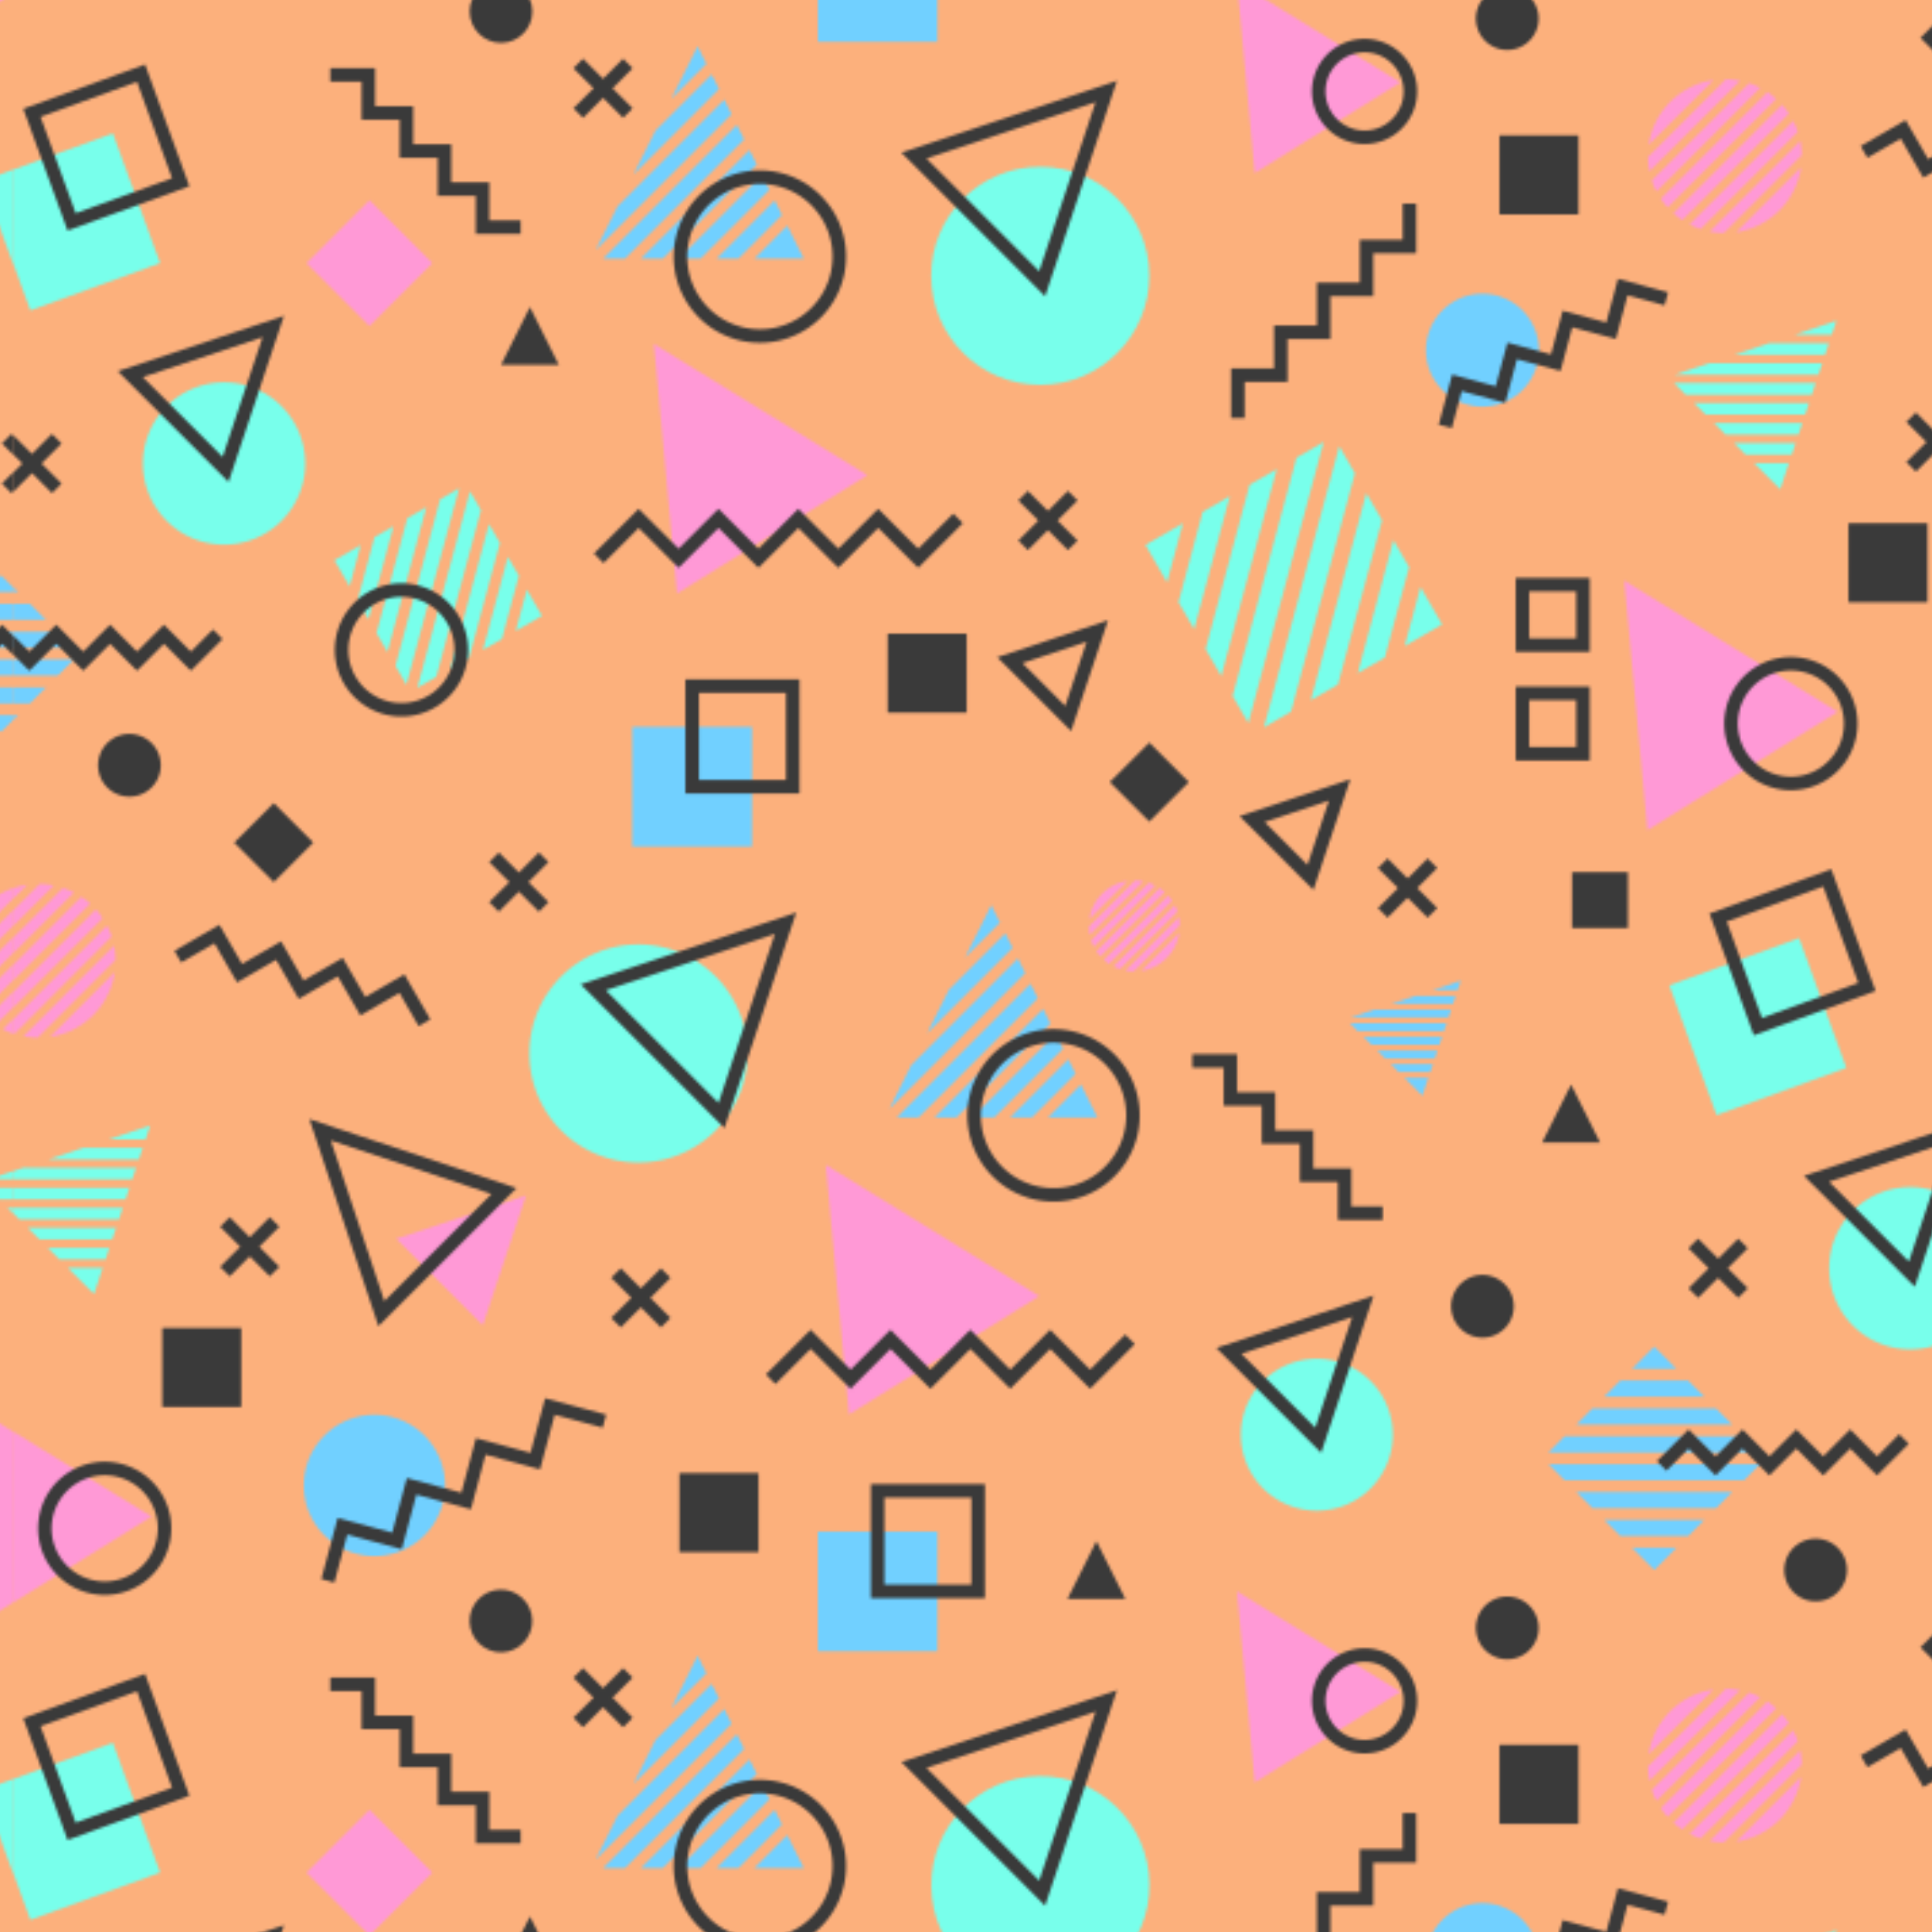 <svg xmlns="http://www.w3.org/2000/svg" xmlns:xlink="http://www.w3.org/1999/xlink" viewBox="0 0 500 500"><defs><style>.cls-1,.cls-4{fill:none;}.cls-2{fill:#ff99d6;}.cls-3{fill:#71d0ff;}.cls-4{stroke:#3a3a3a;stroke-miterlimit:10;stroke-width:5px;}.cls-5{fill:#78ffeb;}.cls-6{fill:#3a3a3a;}.cls-7{fill:#fcb07c;}.cls-8{fill:url(#New_Pattern_Swatch_2);}</style><pattern id="New_Pattern_Swatch_2" data-name="New Pattern Swatch 2" width="1246.86" height="1190.08" patternTransform="translate(3.75 791.19) scale(0.7)" patternUnits="userSpaceOnUse" viewBox="0 0 1246.86 1190.08"><rect class="cls-1" width="1246.86" height="1190.08"/><polygon class="cls-2" points="1297.54 1216.45 1227.14 1260.21 1218.58 1167.94 1297.54 1216.45"/><path class="cls-3" d="M159.2,1205a26.12,26.12,0,1,1-26.12-26.12A26.12,26.12,0,0,1,159.2,1205Z"/><polygon class="cls-2" points="50.68 1216.45 -19.72 1260.21 -28.28 1167.94 50.68 1216.45"/><polyline class="cls-4" points="115.85 1240.21 121.25 1220.05 141.41 1225.46 146.81 1205.29 166.98 1210.7 172.38 1190.53 192.54 1195.94 197.94 1175.77 218.11 1181.18"/><circle class="cls-5" cx="1002.67" cy="1055.25" r="40.32"/><rect class="cls-3" x="920.42" y="924.49" width="44.24" height="44.24"/><polygon class="cls-6" points="1209.63 780.63 1188.24 780.63 1198.93 759.25 1209.63 780.63"/><polygon class="cls-6" points="1034.13 949.39 1012.75 949.39 1023.44 928.01 1034.13 949.39"/><polygon class="cls-4" points="1003.37 1058.19 955.97 1010.79 1027.07 987.09 1003.37 1058.19"/><path class="cls-2" d="M1268.87,985.74a28.33,28.33,0,0,0-4.09-1.73l-36,36a27.75,27.75,0,0,0,1.73,4.08Z"/><path class="cls-2" d="M1227.91,1016.63l33.52-33.52a29.52,29.52,0,0,0-5.27-.55l-28.8,28.8A28.63,28.63,0,0,0,1227.91,1016.63Z"/><path class="cls-2" d="M1274.81,989.85a30.15,30.15,0,0,0-3.27-2.55l-39.43,39.44a28.87,28.87,0,0,0,2.54,3.27Z"/><path class="cls-2" d="M1279.48,995.25a29,29,0,0,0-2.54-3.28l-40.17,40.16a28.81,28.81,0,0,0,3.28,2.55Z"/><path class="cls-2" d="M1282.78,1002a28.33,28.33,0,0,0-1.73-4.09l-38.33,38.33a27.87,27.87,0,0,0,4.09,1.73Z"/><path class="cls-2" d="M1251.62,982.86a28.45,28.45,0,0,0-24,23.95Z"/><path class="cls-2" d="M1045.19,685.64a17.71,17.71,0,0,0-2.42-1l-21.28,21.27a16.71,16.71,0,0,0,1,2.42Z"/><path class="cls-2" d="M1021,703.91l19.83-19.82a16,16,0,0,0-3.12-.33l-17,17A17.73,17.73,0,0,0,1021,703.91Z"/><path class="cls-2" d="M1054,697.24l-19.83,19.83a16,16,0,0,0,3.12.33l17-17A17,17,0,0,0,1054,697.24Z"/><path class="cls-2" d="M1048.7,688.07a16.6,16.6,0,0,0-1.93-1.5l-23.33,23.32a16.79,16.79,0,0,0,1.51,1.94Z"/><path class="cls-2" d="M1051.46,691.27a15.68,15.68,0,0,0-1.5-1.94l-23.76,23.76a17.6,17.6,0,0,0,1.94,1.5Z"/><path class="cls-2" d="M1039.92,717.22a16.81,16.81,0,0,0,14.17-14.17Z"/><path class="cls-2" d="M1053.42,695.27a15.71,15.71,0,0,0-1-2.42l-22.67,22.67a15.67,15.67,0,0,0,2.42,1Z"/><path class="cls-2" d="M1035,683.94a16.82,16.82,0,0,0-14.17,14.17Z"/><polygon class="cls-3" points="968.96 724.06 960.88 740.23 992.45 708.66 989.76 703.27 968.96 724.06"/><polygon class="cls-3" points="997.11 717.98 994.42 712.58 954.98 752.02 946.9 768.19 997.11 717.98"/><polygon class="cls-3" points="1006.43 736.62 1003.74 731.23 963.56 771.4 971.65 771.4 1006.43 736.62"/><polygon class="cls-3" points="1001.77 727.3 999.08 721.91 949.58 771.4 957.67 771.4 1001.77 727.3"/><polygon class="cls-3" points="1011.09 745.94 1008.4 740.54 977.54 771.4 985.63 771.4 1011.09 745.94"/><polygon class="cls-3" points="987.79 699.34 984.56 692.87 974.86 712.27 987.79 699.34"/><polygon class="cls-3" points="1005.5 771.4 1023.82 771.4 1017.72 759.19 1005.5 771.4"/><polygon class="cls-3" points="1015.75 755.25 1013.06 749.87 991.52 771.4 999.61 771.4 1015.75 755.25"/><polygon class="cls-3" points="1141.25 726.46 1132.5 729.38 1155.28 729.38 1156.25 726.46 1141.25 726.46"/><polygon class="cls-3" points="1153.6 734.42 1154.57 731.51 1126.12 731.51 1117.37 734.42 1153.6 734.42"/><polygon class="cls-3" points="1150.23 744.51 1151.21 741.59 1122.22 741.59 1125.14 744.51 1150.23 744.51"/><polygon class="cls-3" points="1151.92 739.47 1152.89 736.55 1117.18 736.55 1120.1 739.47 1151.92 739.47"/><polygon class="cls-3" points="1148.56 749.55 1149.53 746.64 1127.27 746.64 1130.18 749.55 1148.56 749.55"/><polygon class="cls-3" points="1156.96 724.34 1158.13 720.84 1147.63 724.34 1156.96 724.34"/><polygon class="cls-3" points="1137.35 756.73 1143.96 763.33 1146.16 756.73 1137.35 756.73"/><polygon class="cls-3" points="1146.87 754.6 1147.85 751.68 1132.31 751.68 1135.23 754.6 1146.87 754.6"/><polygon class="cls-5" points="1290.39 1091.8 1291.81 1087.53 1250.1 1087.53 1237.27 1091.8 1290.39 1091.8"/><polygon class="cls-5" points="1285.46 1106.59 1286.88 1102.31 1244.39 1102.31 1248.66 1106.59 1285.46 1106.59"/><polygon class="cls-5" points="1287.92 1099.19 1289.35 1094.92 1236.99 1094.92 1241.27 1099.19 1287.92 1099.19"/><polygon class="cls-3" points="1262.85 905.53 1268.81 899.58 1190.57 899.58 1196.52 905.53 1262.85 905.53"/><polygon class="cls-3" points="1268.81 895.23 1262.85 889.28 1196.52 889.28 1190.57 895.23 1268.81 895.23"/><polygon class="cls-3" points="1217.12 868.68 1211.17 874.63 1248.21 874.63 1242.26 868.68 1217.12 868.68"/><polygon class="cls-3" points="1258.51 884.93 1252.56 878.98 1206.82 878.98 1200.87 884.93 1258.51 884.93"/><polygon class="cls-3" points="1242.26 926.13 1248.21 920.17 1211.17 920.17 1217.12 926.13 1242.26 926.13"/><polygon class="cls-3" points="1221.46 930.48 1229.69 938.7 1237.91 930.48 1221.46 930.48"/><polygon class="cls-3" points="1237.91 864.33 1229.69 856.11 1221.46 864.33 1237.91 864.33"/><polygon class="cls-3" points="1252.56 915.83 1258.51 909.88 1200.87 909.88 1206.82 915.83 1252.56 915.83"/><polyline class="cls-4" points="1058.89 750.48 1072.97 750.48 1072.97 764.56 1087.04 764.56 1087.04 778.63 1101.12 778.63 1101.12 792.71 1115.19 792.71 1115.19 806.78 1129.27 806.78"/><polyline class="cls-4" points="1232.44 900.21 1242.39 890.25 1252.34 900.21 1262.3 890.25 1272.25 900.21 1282.2 890.25 1292.15 900.21 1302.11 890.25 1312.06 900.21 1322.01 890.25"/><polyline class="cls-4" points="1075.74 1107.82 1075.74 1091.97 1091.6 1091.97 1091.6 1076.12 1107.45 1076.12 1107.45 1060.26 1123.31 1060.26 1123.31 1044.41 1139.16 1044.41 1139.16 1028.56"/><polygon class="cls-2" points="1297.54 621.41 1227.14 665.18 1218.58 572.9 1297.54 621.41"/><polygon class="cls-2" points="1002.33 837.43 931.94 881.19 923.37 788.91 1002.33 837.43"/><polygon class="cls-2" points="1135.85 983.75 1081.96 1017.25 1075.4 946.61 1135.85 983.75"/><path class="cls-4" d="M1137,978.13a16.94,16.94,0,1,1-23.33-5.44A16.94,16.94,0,0,1,1137,978.13Z"/><path class="cls-4" d="M1032.52,755.11a29.37,29.37,0,1,1-40.44-9.44A29.36,29.36,0,0,1,1032.52,755.11Z"/><polygon class="cls-4" points="1102.57 682.64 1081.01 661.08 1113.35 650.3 1102.57 682.64"/><rect class="cls-4" x="1180.96" y="614.58" width="22.35" height="22.35"/><rect class="cls-4" x="942.54" y="909.43" width="37.18" height="37.18"/><rect class="cls-6" x="1172.44" y="1003.34" width="29.22" height="29.22"/><rect class="cls-6" x="1199.29" y="680.69" width="20.67" height="20.67"/><polygon class="cls-6" points="1057.6 647.39 1042.99 662 1028.38 647.39 1042.99 632.78 1057.6 647.39"/><rect class="cls-6" x="946.26" y="1187.54" width="29.22" height="29.22"/><path class="cls-3" d="M1187.05,1082.76a20.88,20.88,0,1,1-20.88-20.88A20.88,20.88,0,0,1,1187.05,1082.76Z"/><polyline class="cls-4" points="1152.4 1110.95 1156.71 1094.83 1172.83 1099.15 1177.15 1083.03 1193.27 1087.35 1197.59 1071.23 1213.71 1075.55 1218.03 1059.43 1234.14 1063.75"/><polygon class="cls-4" points="1012.99 1218.92 991.43 1197.36 1023.77 1186.58 1012.99 1218.92"/><rect class="cls-4" x="1180.96" y="1169.44" width="22.35" height="22.35"/><polygon class="cls-5" points="1119.01 1128.29 1113.22 1118.26 1085.37 1222.18 1095.4 1216.39 1119.01 1128.29"/><polygon class="cls-5" points="1107.45 1116.71 1097.42 1122.5 1073.82 1210.6 1079.61 1220.63 1107.45 1116.71"/><polygon class="cls-5" points="1053.79 1175.91 1059.58 1185.94 1072.76 1136.74 1062.73 1142.53 1053.79 1175.91"/><polygon class="cls-5" points="1090.11 1126.72 1080.08 1132.52 1063.8 1193.26 1069.59 1203.29 1090.11 1126.72"/><polygon class="cls-5" points="1139.04 1162.98 1133.25 1152.95 1120.06 1202.15 1130.1 1196.36 1139.04 1162.98"/><polygon class="cls-5" points="1137.41 1192.13 1151.26 1184.14 1143.26 1170.29 1137.41 1192.13"/><polygon class="cls-5" points="1055.42 1146.75 1041.57 1154.75 1049.56 1168.6 1055.42 1146.75"/><polygon class="cls-5" points="1129.03 1145.63 1123.23 1135.6 1102.72 1212.16 1112.75 1206.37 1129.03 1145.63"/><polyline class="cls-4" points="903.01 868.17 917.77 853.41 932.53 868.17 947.29 853.41 962.05 868.17 976.81 853.41 991.57 868.17 1006.33 853.41 1021.09 868.17 1035.85 853.41"/><path class="cls-5" d="M1133,888.67a28.09,28.09,0,1,1-28.09-28.08A28.09,28.09,0,0,1,1133,888.67Z"/><polygon class="cls-4" points="1105.43 890.72 1072.41 857.7 1121.94 841.19 1105.43 890.72"/><polygon class="cls-5" points="1300.7 753.05 1252.72 770.52 1235.26 722.53 1283.24 705.07 1300.7 753.05"/><line class="cls-4" x1="1147.66" y1="677.39" x2="1129.3" y2="695.75"/><line class="cls-4" x1="1147.66" y1="695.75" x2="1129.3" y2="677.39"/><line class="cls-4" x1="1262.48" y1="817.95" x2="1244.12" y2="836.31"/><line class="cls-4" x1="1262.48" y1="836.31" x2="1244.12" y2="817.95"/><line class="cls-4" x1="1014.68" y1="1136.55" x2="996.33" y2="1154.9"/><line class="cls-4" x1="1014.68" y1="1154.9" x2="996.33" y2="1136.55"/><path class="cls-6" d="M1186.92,960.12a11.59,11.59,0,1,1-11.59-11.58A11.59,11.59,0,0,1,1186.92,960.12Z"/><path class="cls-6" d="M1177.76,841.19a11.59,11.59,0,1,1-11.59-11.58A11.59,11.59,0,0,1,1177.76,841.19Z"/><polygon class="cls-2" points="777.94 1050.57 754.67 1073.85 731.39 1050.57 754.67 1027.3 777.94 1050.57"/><polygon class="cls-6" points="586.19 1078.15 564.81 1078.15 575.5 1056.77 586.19 1078.15"/><polygon class="cls-6" points="824.68 1088.19 803.3 1088.19 813.99 1066.81 824.68 1088.19"/><path class="cls-2" d="M421.75,983.16a16.75,16.75,0,0,0-2.42-1l-21.27,21.28a16.71,16.71,0,0,0,1,2.42Z"/><path class="cls-2" d="M397.53,1001.43l19.82-19.82a15.92,15.92,0,0,0-3.11-.33l-17,17A17.74,17.74,0,0,0,397.53,1001.43Z"/><path class="cls-2" d="M430.52,994.76l-19.83,19.83a17.73,17.73,0,0,0,3.11.33l17-17A17,17,0,0,0,430.52,994.76Z"/><path class="cls-2" d="M425.27,985.59a15.58,15.58,0,0,0-1.93-1.5L400,1007.41a17.6,17.6,0,0,0,1.5,1.94Z"/><path class="cls-2" d="M428,988.79a15.68,15.68,0,0,0-1.5-1.94l-23.76,23.76a17.6,17.6,0,0,0,1.94,1.5Z"/><path class="cls-2" d="M416.49,1014.74a16.82,16.82,0,0,0,14.17-14.17Z"/><path class="cls-2" d="M430,992.79a15.71,15.71,0,0,0-1-2.42L406.29,1013a15.67,15.67,0,0,0,2.42,1Z"/><path class="cls-2" d="M411.55,981.46a16.81,16.81,0,0,0-14.17,14.17Z"/><polygon class="cls-3" points="345.53 1021.58 337.44 1037.75 369.02 1006.18 366.32 1000.78 345.53 1021.58"/><polygon class="cls-3" points="373.68 1015.5 370.99 1010.1 331.55 1049.54 323.47 1065.71 373.68 1015.5"/><polygon class="cls-3" points="383 1034.13 380.31 1028.75 340.13 1068.92 348.22 1068.92 383 1034.13"/><polygon class="cls-3" points="378.34 1024.82 375.65 1019.43 326.15 1068.92 334.24 1068.92 378.34 1024.82"/><polygon class="cls-3" points="387.66 1043.45 384.96 1038.06 354.11 1068.92 362.2 1068.92 387.66 1043.45"/><polygon class="cls-3" points="364.36 996.86 361.13 990.39 351.43 1009.79 364.36 996.86"/><polygon class="cls-3" points="382.07 1068.92 400.39 1068.92 394.29 1056.7 382.07 1068.92"/><polygon class="cls-3" points="392.32 1052.77 389.63 1047.38 368.09 1068.92 376.18 1068.92 392.32 1052.77"/><polygon class="cls-3" points="517.82 1023.98 509.07 1026.9 531.85 1026.9 532.82 1023.98 517.82 1023.98"/><polygon class="cls-3" points="530.17 1031.94 531.14 1029.03 502.69 1029.03 493.94 1031.94 530.17 1031.94"/><polygon class="cls-3" points="526.8 1042.03 527.78 1039.11 498.79 1039.11 501.71 1042.03 526.8 1042.03"/><polygon class="cls-3" points="528.49 1036.99 529.46 1034.07 493.75 1034.07 496.66 1036.99 528.49 1036.99"/><polygon class="cls-3" points="525.12 1047.07 526.1 1044.16 503.83 1044.16 506.75 1047.07 525.12 1047.07"/><polygon class="cls-3" points="533.53 1021.86 534.7 1018.36 524.2 1021.86 533.53 1021.86"/><polygon class="cls-3" points="513.92 1054.24 520.53 1060.85 522.73 1054.24 513.92 1054.24"/><polygon class="cls-3" points="523.44 1052.12 524.42 1049.2 508.88 1049.2 511.8 1052.12 523.44 1052.12"/><polygon class="cls-3" points="645.38 1192.75 639.42 1186.8 573.09 1186.8 567.14 1192.75 645.38 1192.75"/><polygon class="cls-3" points="593.69 1166.19 587.74 1172.15 624.78 1172.15 618.82 1166.19 593.69 1166.19"/><polygon class="cls-3" points="635.08 1182.45 629.12 1176.49 583.39 1176.49 577.44 1182.45 635.08 1182.45"/><polygon class="cls-3" points="614.48 1161.85 606.26 1153.63 598.03 1161.85 614.48 1161.85"/><polyline class="cls-4" points="435.46 1048 449.54 1048 449.54 1062.08 463.61 1062.08 463.61 1076.15 477.69 1076.15 477.69 1090.23 491.76 1090.23 491.76 1104.3 505.84 1104.3"/><polyline class="cls-4" points="609.01 1197.73 618.96 1187.77 628.91 1197.73 638.87 1187.77 648.82 1197.73 658.77 1187.77 668.72 1197.73 678.68 1187.77 688.63 1197.73 698.58 1187.77"/><polyline class="cls-4" points="740.18 980.96 754.25 980.96 754.25 995.03 768.33 995.03 768.33 1009.11 782.4 1009.11 782.4 1023.18 796.48 1023.18 796.48 1037.26 810.55 1037.26"/><path class="cls-3" d="M782.63,907.44a26.12,26.12,0,1,1-26.12-26.12A26.12,26.12,0,0,1,782.63,907.44Z"/><polygon class="cls-2" points="674.11 918.93 603.71 962.7 595.15 870.42 674.11 918.93"/><polygon class="cls-2" points="378.9 1134.94 308.51 1178.71 299.94 1086.43 378.9 1134.94"/><path class="cls-4" d="M675.55,911.59a22.13,22.13,0,1,1-30.48-7.11A22.13,22.13,0,0,1,675.55,911.59Z"/><path class="cls-4" d="M409.09,1052.63a29.36,29.36,0,1,1-40.44-9.44A29.36,29.36,0,0,1,409.09,1052.63Z"/><polygon class="cls-4" points="479.13 980.16 457.57 958.6 489.91 947.82 479.13 980.16"/><rect class="cls-4" x="557.53" y="912.1" width="22.35" height="22.35"/><rect class="cls-6" x="869.27" y="902.88" width="29.22" height="29.22"/><rect class="cls-6" x="575.86" y="978.21" width="20.66" height="20.67"/><polygon class="cls-6" points="434.17 944.91 419.56 959.52 404.95 944.91 419.56 930.3 434.17 944.91"/><polyline class="cls-4" points="739.28 942.7 744.68 922.53 764.84 927.94 770.25 907.77 790.41 913.18 795.81 893.01 815.97 898.42 821.38 878.25 841.54 883.66"/><polygon class="cls-5" points="795.89 1141.9 791.85 1134.89 772.37 1207.56 779.39 1203.51 795.89 1141.9"/><polygon class="cls-5" points="787.81 1133.81 780.8 1137.86 764.29 1199.47 768.34 1206.48 787.81 1133.81"/><polygon class="cls-5" points="750.28 1175.21 754.33 1182.22 763.55 1147.81 756.54 1151.86 750.28 1175.21"/><polygon class="cls-5" points="775.68 1140.81 768.67 1144.86 757.28 1187.34 761.34 1194.35 775.68 1140.81"/><polygon class="cls-5" points="809.9 1166.16 805.85 1159.15 796.63 1193.56 803.65 1189.51 809.9 1166.16"/><polygon class="cls-5" points="808.76 1186.55 818.45 1180.96 812.85 1171.28 808.76 1186.55"/><polygon class="cls-5" points="751.42 1154.82 741.74 1160.41 747.33 1170.09 751.42 1154.82"/><polygon class="cls-5" points="802.9 1154.03 798.85 1147.02 784.5 1200.56 791.52 1196.51 802.9 1154.03"/><polyline class="cls-4" points="279.58 1165.68 294.34 1150.93 309.1 1165.68 323.86 1150.93 338.62 1165.68 353.38 1150.93 368.14 1165.68 382.9 1150.93 397.66 1165.68 412.42 1150.93"/><path class="cls-5" d="M730.92,1124.65a30,30,0,1,1-30-30A30,30,0,0,1,730.92,1124.65Z"/><polygon class="cls-4" points="701.47 1126.84 666.24 1091.6 719.09 1073.98 701.47 1126.84"/><path class="cls-5" d="M509.6,1186.19a28.09,28.09,0,1,1-28.09-28.08A28.09,28.09,0,0,1,509.6,1186.19Z"/><polygon class="cls-4" points="482 1188.24 448.98 1155.22 498.51 1138.71 482 1188.24"/><polygon class="cls-3" points="860.39 1001.58 852.31 1017.75 883.89 986.18 881.19 980.78 860.39 1001.58"/><polygon class="cls-3" points="888.54 995.5 885.85 990.1 846.41 1029.54 838.33 1045.71 888.54 995.5"/><polygon class="cls-3" points="897.87 1014.13 895.17 1008.75 855 1048.92 863.08 1048.92 897.87 1014.13"/><polygon class="cls-3" points="893.21 1004.82 890.51 999.43 841.02 1048.92 849.1 1048.92 893.21 1004.82"/><polygon class="cls-3" points="902.53 1023.46 899.83 1018.06 868.98 1048.92 877.06 1048.92 902.53 1023.46"/><polygon class="cls-3" points="879.23 976.86 875.99 970.39 866.29 989.79 879.23 976.86"/><polygon class="cls-3" points="896.94 1048.92 915.26 1048.92 909.15 1036.7 896.94 1048.92"/><polygon class="cls-3" points="907.19 1032.77 904.49 1027.38 882.96 1048.92 891.04 1048.92 907.19 1032.77"/><polygon class="cls-2" points="938.77 1128.94 868.37 1172.71 859.81 1080.43 938.77 1128.94"/><path class="cls-4" d="M924,1032.63a29.36,29.36,0,1,1-40.44-9.44A29.37,29.37,0,0,1,924,1032.63Z"/><polygon class="cls-5" points="677.27 1050.57 629.29 1068.04 611.82 1020.05 659.81 1002.59 677.27 1050.57"/><polygon class="cls-4" points="684.88 1020.63 644.55 1035.31 629.87 994.98 670.2 980.31 684.88 1020.63"/><polyline class="cls-4" points="839.44 1159.69 854.2 1144.93 868.96 1159.69 883.72 1144.93 898.48 1159.69 913.24 1144.93 928 1159.69 942.76 1144.93 957.52 1159.69 972.28 1144.93"/><line class="cls-4" x1="524.23" y1="974.91" x2="505.87" y2="993.27"/><line class="cls-4" x1="524.23" y1="993.27" x2="505.87" y2="974.91"/><line class="cls-4" x1="850.2" y1="976.73" x2="831.84" y2="995.09"/><line class="cls-4" x1="850.2" y1="995.09" x2="831.84" y2="976.73"/><line class="cls-4" x1="639.05" y1="1115.47" x2="620.69" y2="1133.83"/><line class="cls-4" x1="639.05" y1="1133.83" x2="620.69" y2="1115.47"/><circle class="cls-6" cx="803.3" cy="957.53" r="11.59"/><path class="cls-6" d="M554.33,1138.71a11.59,11.59,0,1,1-11.59-11.58A11.59,11.59,0,0,1,554.33,1138.71Z"/><path class="cls-4" d="M785.28,1181.87a22.13,22.13,0,1,1-30.48-7.1A22.14,22.14,0,0,1,785.28,1181.87Z"/><polygon class="cls-2" points="173.14 1145.72 141.14 1113.73 189.14 1097.73 173.14 1145.72"/><polygon class="cls-2" points="154.51 753.05 131.24 776.33 107.96 753.05 131.24 729.78 154.51 753.05"/><polygon class="cls-6" points="201.25 790.67 179.87 790.67 190.56 769.29 201.25 790.67"/><path class="cls-2" d="M22,985.74A27.42,27.42,0,0,0,17.91,984l-36,36a27.75,27.75,0,0,0,1.73,4.08Z"/><path class="cls-2" d="M-18.95,1016.63l33.52-33.52a29.52,29.52,0,0,0-5.27-.55l-28.8,28.8A28.63,28.63,0,0,0-18.95,1016.63Z"/><path class="cls-2" d="M36.81,1005.36,3.3,1038.88a29.33,29.33,0,0,0,5.27.55l28.8-28.8A28.44,28.44,0,0,0,36.81,1005.36Z"/><path class="cls-2" d="M28,989.85a30.15,30.15,0,0,0-3.27-2.55l-39.43,39.44a28.87,28.87,0,0,0,2.54,3.27Z"/><path class="cls-2" d="M32.62,995.25A29,29,0,0,0,30.08,992l-40.17,40.16a28.81,28.81,0,0,0,3.28,2.55Z"/><path class="cls-2" d="M13.11,1039.13a28.45,28.45,0,0,0,24-24Z"/><path class="cls-2" d="M35.92,1002a28.33,28.33,0,0,0-1.73-4.09l-38.33,38.33A27.87,27.87,0,0,0,0,1038Z"/><path class="cls-2" d="M4.76,982.86a28.45,28.45,0,0,0-24,23.95Z"/><polygon class="cls-5" points="25.42 1080.13 12.59 1084.41 45.99 1084.41 47.42 1080.13 25.42 1080.13"/><polygon class="cls-5" points="43.52 1091.8 44.95 1087.53 3.23 1087.53 -9.59 1091.8 43.52 1091.8"/><polygon class="cls-5" points="38.6 1106.59 40.02 1102.31 -2.48 1102.31 1.8 1106.59 38.6 1106.59"/><polygon class="cls-5" points="41.06 1099.19 42.49 1094.92 -9.87 1094.92 -5.59 1099.19 41.06 1099.19"/><polygon class="cls-5" points="36.13 1113.98 37.56 1109.71 4.92 1109.71 9.2 1113.98 36.13 1113.98"/><polygon class="cls-5" points="48.46 1077.01 50.17 1071.88 34.77 1077.01 48.46 1077.01"/><polygon class="cls-5" points="19.71 1124.5 29.4 1134.19 32.63 1124.5 19.71 1124.5"/><polygon class="cls-5" points="33.67 1121.38 35.09 1117.1 12.31 1117.1 16.59 1121.38 33.67 1121.38"/><polygon class="cls-3" points="15.99 905.53 21.95 899.58 -56.29 899.58 -50.34 905.53 15.99 905.53"/><polygon class="cls-3" points="21.95 895.23 15.99 889.28 -50.34 889.28 -56.29 895.23 21.95 895.23"/><polygon class="cls-3" points="-29.74 868.68 -35.7 874.63 1.35 874.63 -4.61 868.68 -29.74 868.68"/><polygon class="cls-3" points="11.65 884.93 5.69 878.98 -40.04 878.98 -45.99 884.93 11.65 884.93"/><polygon class="cls-3" points="-4.61 926.13 1.35 920.17 -35.7 920.17 -29.74 926.13 -4.61 926.13"/><polygon class="cls-3" points="5.69 915.83 11.65 909.88 -45.99 909.88 -40.04 915.83 5.69 915.83"/><polyline class="cls-4" points="-14.42 900.21 -4.47 890.25 5.48 900.21 15.44 890.25 25.39 900.21 35.34 890.25 45.29 900.21 55.25 890.25 65.2 900.21 75.15 890.25"/><polyline class="cls-4" points="116.75 683.44 130.82 683.44 130.82 697.51 144.9 697.51 144.9 711.59 158.97 711.59 158.97 725.66 173.04 725.66 173.04 739.74 187.12 739.74"/><path class="cls-3" d="M159.2,609.92a26.12,26.12,0,1,1-26.12-26.12A26.12,26.12,0,0,1,159.2,609.92Z"/><polygon class="cls-2" points="50.68 621.41 -19.72 665.18 -28.28 572.9 50.68 621.41"/><path class="cls-4" d="M52.12,614.07A22.13,22.13,0,1,1,21.64,607,22.14,22.14,0,0,1,52.12,614.07Z"/><rect class="cls-6" x="245.84" y="605.36" width="29.22" height="29.22"/><polygon class="cls-6" points="110.46 967.27 95.85 981.89 81.23 967.27 95.85 952.66 110.46 967.27"/><rect class="cls-6" x="54.62" y="1146.73" width="29.22" height="29.22"/><polyline class="cls-4" points="115.85 645.18 121.25 625.01 141.41 630.42 146.81 610.25 166.98 615.66 172.38 595.5 192.54 600.9 197.94 580.74 218.11 586.14"/><polyline class="cls-4" points="60.39 1009.44 74.84 1001.1 83.19 1015.55 97.64 1007.21 105.98 1021.66 120.43 1013.32 128.78 1027.77 143.23 1019.42 151.57 1033.88"/><polygon class="cls-5" points="172.46 844.38 168.41 837.37 148.94 910.04 155.96 905.99 172.46 844.38"/><polygon class="cls-5" points="164.38 836.29 157.37 840.34 140.86 901.95 144.91 908.96 164.38 836.29"/><polygon class="cls-5" points="126.85 877.69 130.9 884.7 140.12 850.29 133.11 854.34 126.85 877.69"/><polygon class="cls-5" points="152.25 843.29 145.24 847.34 133.85 889.82 137.91 896.83 152.25 843.29"/><polygon class="cls-5" points="186.47 868.64 182.42 861.63 173.2 896.04 180.22 891.99 186.47 868.64"/><polygon class="cls-5" points="185.33 889.03 195.01 883.44 189.42 873.76 185.33 889.03"/><polygon class="cls-5" points="127.99 857.3 118.31 862.89 123.9 872.58 127.99 857.3"/><polygon class="cls-5" points="179.47 856.51 175.42 849.5 161.07 903.04 168.09 898.99 179.47 856.51"/><path class="cls-5" d="M271,1045.25a40.32,40.32,0,1,1-40.32-40.32A40.32,40.32,0,0,1,271,1045.25Z"/><rect class="cls-3" x="228.42" y="924.49" width="44.24" height="44.24"/><polygon class="cls-4" points="261.37 1068.19 213.97 1020.79 285.07 997.09 261.37 1068.19"/><path class="cls-5" d="M107.49,827.13a30,30,0,1,1-30-30A30,30,0,0,1,107.49,827.13Z"/><polygon class="cls-4" points="78.04 829.32 42.81 794.08 95.66 776.47 78.04 829.32"/><polygon class="cls-4" points="180.97 1096.12 135.65 1141.43 112.99 1073.45 180.97 1096.12"/><polygon class="cls-3" points="236.96 704.06 228.88 720.23 260.46 688.66 257.76 683.27 236.96 704.06"/><polygon class="cls-3" points="265.11 697.98 262.42 692.58 222.98 732.02 214.9 748.19 265.11 697.98"/><polygon class="cls-3" points="274.44 716.62 271.74 711.23 231.57 751.4 239.65 751.4 274.44 716.62"/><polygon class="cls-3" points="269.77 707.3 267.08 701.91 217.59 751.4 225.67 751.4 269.77 707.3"/><polygon class="cls-3" points="279.1 725.94 276.4 720.54 245.55 751.4 253.63 751.4 279.1 725.94"/><polygon class="cls-3" points="255.8 679.34 252.56 672.87 242.86 692.27 255.8 679.34"/><polygon class="cls-3" points="273.51 751.4 291.83 751.4 285.72 739.19 273.51 751.4"/><polygon class="cls-3" points="283.75 735.25 281.06 729.87 259.53 751.4 267.61 751.4 283.75 735.25"/><polygon class="cls-2" points="315.34 831.43 244.94 875.19 236.38 782.91 315.34 831.43"/><path class="cls-4" d="M300.52,735.11a29.37,29.37,0,1,1-40.44-9.44A29.37,29.37,0,0,1,300.52,735.11Z"/><rect class="cls-4" x="250.54" y="909.43" width="37.18" height="37.18"/><polygon class="cls-5" points="53.84 753.05 5.86 770.52 -11.61 722.53 36.38 705.07 53.84 753.05"/><polygon class="cls-4" points="61.45 723.12 21.12 737.79 6.44 697.47 46.77 682.79 61.45 723.12"/><polyline class="cls-4" points="216.01 862.17 230.77 847.41 245.53 862.17 260.29 847.41 275.05 862.17 289.81 847.41 304.57 862.17 319.33 847.41 334.09 862.17 348.85 847.41"/><line class="cls-4" x1="195.65" y1="972.71" x2="177.29" y2="991.06"/><line class="cls-4" x1="195.65" y1="991.06" x2="177.29" y2="972.71"/><line class="cls-4" x1="226.77" y1="679.22" x2="208.41" y2="697.57"/><line class="cls-4" x1="226.77" y1="697.57" x2="208.41" y2="679.22"/><line class="cls-4" x1="96.14" y1="1107.53" x2="77.79" y2="1125.89"/><line class="cls-4" x1="96.14" y1="1125.89" x2="77.79" y2="1107.53"/><line class="cls-4" x1="15.62" y1="817.95" x2="-2.74" y2="836.31"/><line class="cls-4" x1="15.62" y1="836.31" x2="-2.74" y2="817.95"/><line class="cls-4" x1="240.75" y1="1126.42" x2="222.39" y2="1144.78"/><line class="cls-4" x1="240.75" y1="1144.78" x2="222.39" y2="1126.42"/><path class="cls-6" d="M54.07,938.7a11.59,11.59,0,1,1-11.58-11.59A11.58,11.58,0,0,1,54.07,938.7Z"/><circle class="cls-6" cx="179.87" cy="660.01" r="11.59" transform="translate(-146.83 58.98) rotate(-13.28)"/><path class="cls-4" d="M161.84,884.35a22.13,22.13,0,1,1-30.47-7.1A22.12,22.12,0,0,1,161.84,884.35Z"/><circle class="cls-5" cx="1002.67" cy="460.21" r="40.32" transform="translate(531.72 1457.88) rotate(-89.38)"/><rect class="cls-3" x="920.42" y="329.45" width="44.24" height="44.24"/><polygon class="cls-6" points="1209.63 185.59 1188.24 185.59 1198.93 164.21 1209.63 185.59"/><polygon class="cls-6" points="1034.13 354.35 1012.75 354.35 1023.44 332.97 1034.13 354.35"/><polygon class="cls-4" points="1003.37 463.15 955.97 415.75 1027.07 392.05 1003.37 463.15"/><path class="cls-2" d="M1268.87,390.7a28.33,28.33,0,0,0-4.09-1.73l-36,36a28.33,28.33,0,0,0,1.73,4.09Z"/><path class="cls-2" d="M1227.91,421.59l33.52-33.52a29.52,29.52,0,0,0-5.27-.55l-28.8,28.8A28.63,28.63,0,0,0,1227.91,421.59Z"/><path class="cls-2" d="M1274.81,394.81a28.87,28.87,0,0,0-3.27-2.54l-39.43,39.43a28.87,28.87,0,0,0,2.54,3.27Z"/><path class="cls-2" d="M1279.48,400.21a29,29,0,0,0-2.54-3.28l-40.17,40.17a29.9,29.9,0,0,0,3.28,2.54Z"/><path class="cls-2" d="M1282.78,407a28.33,28.33,0,0,0-1.73-4.09l-38.33,38.33a27.87,27.87,0,0,0,4.09,1.73Z"/><path class="cls-2" d="M1251.62,387.82a28.45,28.45,0,0,0-24,24Z"/><path class="cls-2" d="M1045.19,90.6a17.71,17.71,0,0,0-2.42-1l-21.28,21.27a16.71,16.71,0,0,0,1,2.42Z"/><path class="cls-2" d="M1021,108.87l19.83-19.82a16,16,0,0,0-3.12-.33l-17,17A17.63,17.63,0,0,0,1021,108.87Z"/><path class="cls-2" d="M1054,102.2,1034.12,122a16.84,16.84,0,0,0,3.12.32l17-17A17,17,0,0,0,1054,102.2Z"/><path class="cls-2" d="M1048.7,93a16.6,16.6,0,0,0-1.93-1.5l-23.33,23.32a16,16,0,0,0,1.51,1.94Z"/><path class="cls-2" d="M1051.46,96.23a15.68,15.68,0,0,0-1.5-1.94l-23.76,23.76a17.6,17.6,0,0,0,1.94,1.5Z"/><path class="cls-2" d="M1039.92,122.18A16.81,16.81,0,0,0,1054.09,108Z"/><path class="cls-2" d="M1053.42,100.23a15.71,15.71,0,0,0-1-2.42l-22.67,22.67a15.67,15.67,0,0,0,2.42,1Z"/><path class="cls-2" d="M1035,88.9a16.82,16.82,0,0,0-14.17,14.17Z"/><polygon class="cls-3" points="968.96 129.02 960.88 145.19 992.45 113.62 989.76 108.23 968.96 129.02"/><polygon class="cls-3" points="997.11 122.94 994.42 117.55 954.98 156.98 946.9 173.15 997.11 122.94"/><polygon class="cls-3" points="1006.43 141.58 1003.74 136.19 963.56 176.36 971.65 176.36 1006.43 141.58"/><polygon class="cls-3" points="1001.77 132.26 999.08 126.87 949.58 176.36 957.67 176.36 1001.77 132.26"/><polygon class="cls-3" points="1011.09 150.9 1008.4 145.51 977.54 176.36 985.63 176.36 1011.09 150.9"/><polygon class="cls-3" points="987.79 104.3 984.56 97.83 974.86 117.23 987.79 104.3"/><polygon class="cls-3" points="1005.5 176.36 1023.82 176.36 1017.72 164.15 1005.5 176.36"/><polygon class="cls-3" points="1015.75 160.22 1013.06 154.83 991.52 176.36 999.61 176.36 1015.75 160.22"/><polygon class="cls-3" points="1141.25 131.42 1132.5 134.34 1155.28 134.34 1156.25 131.42 1141.25 131.42"/><polygon class="cls-3" points="1153.6 139.38 1154.57 136.47 1126.12 136.47 1117.37 139.38 1153.6 139.38"/><polygon class="cls-3" points="1150.23 149.47 1151.21 146.56 1122.22 146.56 1125.14 149.47 1150.23 149.47"/><polygon class="cls-3" points="1151.92 144.43 1152.89 141.51 1117.18 141.51 1120.1 144.43 1151.92 144.43"/><polygon class="cls-3" points="1148.56 154.52 1149.53 151.6 1127.27 151.6 1130.18 154.52 1148.56 154.52"/><polygon class="cls-3" points="1156.96 129.3 1158.13 125.8 1147.63 129.3 1156.96 129.3"/><polygon class="cls-3" points="1137.35 161.69 1143.96 168.29 1146.16 161.69 1137.35 161.69"/><polygon class="cls-3" points="1146.87 159.56 1147.85 156.64 1132.31 156.64 1135.23 159.56 1146.87 159.56"/><polygon class="cls-5" points="1290.39 496.76 1291.81 492.49 1250.1 492.49 1237.27 496.76 1290.39 496.76"/><polygon class="cls-5" points="1285.46 511.55 1286.88 507.28 1244.39 507.28 1248.66 511.55 1285.46 511.55"/><polygon class="cls-5" points="1287.92 504.16 1289.35 499.88 1236.99 499.88 1241.27 504.16 1287.92 504.16"/><polygon class="cls-3" points="1262.85 310.49 1268.81 304.54 1190.57 304.54 1196.52 310.49 1262.85 310.49"/><polygon class="cls-3" points="1268.81 300.19 1262.85 294.24 1196.52 294.24 1190.57 300.19 1268.81 300.19"/><polygon class="cls-3" points="1217.12 273.64 1211.17 279.59 1248.21 279.59 1242.26 273.64 1217.12 273.64"/><polygon class="cls-3" points="1258.51 289.89 1252.56 283.94 1206.82 283.94 1200.87 289.89 1258.51 289.89"/><polygon class="cls-3" points="1242.26 331.09 1248.21 325.13 1211.17 325.13 1217.12 331.09 1242.26 331.09"/><polygon class="cls-3" points="1221.46 335.44 1229.69 343.66 1237.91 335.44 1221.46 335.44"/><polygon class="cls-3" points="1237.91 269.3 1229.69 261.07 1221.46 269.3 1237.91 269.3"/><polygon class="cls-3" points="1252.56 320.79 1258.51 314.84 1200.87 314.84 1206.82 320.79 1252.56 320.79"/><polyline class="cls-4" points="1058.89 155.44 1072.97 155.44 1072.97 169.52 1087.04 169.52 1087.04 183.59 1101.12 183.59 1101.12 197.67 1115.19 197.67 1115.19 211.74 1129.27 211.74"/><polyline class="cls-4" points="1232.44 305.17 1242.39 295.21 1252.34 305.17 1262.3 295.21 1272.25 305.17 1282.2 295.21 1292.15 305.17 1302.11 295.21 1312.06 305.17 1322.01 295.21"/><polyline class="cls-4" points="1075.74 512.79 1075.74 496.93 1091.6 496.93 1091.6 481.08 1107.45 481.08 1107.45 465.23 1123.31 465.23 1123.31 449.37 1139.16 449.37 1139.16 433.52"/><polygon class="cls-2" points="1297.54 26.37 1227.14 70.14 1218.58 -22.14 1297.54 26.37"/><polygon class="cls-2" points="1002.33 242.39 931.94 286.15 923.37 193.87 1002.33 242.39"/><polygon class="cls-2" points="1135.85 388.71 1081.96 422.21 1075.4 351.57 1135.85 388.71"/><path class="cls-4" d="M1137,383.09a16.94,16.94,0,1,1-23.33-5.44A16.94,16.94,0,0,1,1137,383.09Z"/><path class="cls-4" d="M1032.52,160.07a29.37,29.37,0,1,1-40.44-9.44A29.36,29.36,0,0,1,1032.52,160.07Z"/><polygon class="cls-4" points="1102.57 87.6 1081.01 66.04 1113.35 55.26 1102.57 87.6"/><rect class="cls-4" x="1180.96" y="19.54" width="22.35" height="22.35"/><rect class="cls-4" x="942.54" y="314.39" width="37.18" height="37.18"/><rect class="cls-6" x="1172.44" y="408.3" width="29.22" height="29.22"/><rect class="cls-6" x="1199.29" y="85.65" width="20.67" height="20.67"/><polygon class="cls-6" points="1057.6 52.35 1042.99 66.96 1028.38 52.35 1042.99 37.74 1057.6 52.35"/><rect class="cls-6" x="946.26" y="592.5" width="29.22" height="29.22"/><path class="cls-3" d="M1187.05,487.72a20.88,20.88,0,1,1-20.88-20.88A20.88,20.88,0,0,1,1187.05,487.72Z"/><polyline class="cls-4" points="1152.4 515.91 1156.71 499.79 1172.83 504.11 1177.15 487.99 1193.27 492.31 1197.59 476.19 1213.71 480.51 1218.03 464.39 1234.14 468.71"/><polygon class="cls-4" points="1012.99 623.88 991.43 602.32 1023.77 591.54 1012.99 623.88"/><rect class="cls-4" x="1180.96" y="574.4" width="22.35" height="22.35"/><polygon class="cls-5" points="1119.01 533.25 1113.22 523.22 1085.37 627.14 1095.4 621.35 1119.01 533.25"/><polygon class="cls-5" points="1107.45 521.67 1097.42 527.46 1073.82 615.56 1079.61 625.59 1107.45 521.67"/><polygon class="cls-5" points="1053.79 580.87 1059.58 590.9 1072.76 541.7 1062.73 547.49 1053.79 580.87"/><polygon class="cls-5" points="1090.11 531.69 1080.08 537.48 1063.8 598.22 1069.59 608.25 1090.11 531.69"/><polygon class="cls-5" points="1139.04 567.94 1133.25 557.91 1120.06 607.11 1130.1 601.32 1139.04 567.94"/><polygon class="cls-5" points="1137.41 597.1 1151.26 589.1 1143.26 575.25 1137.41 597.1"/><polygon class="cls-5" points="1055.42 551.72 1041.57 559.71 1049.56 573.56 1055.42 551.72"/><polygon class="cls-5" points="1129.03 550.59 1123.23 540.56 1102.72 617.13 1112.75 611.33 1129.03 550.59"/><polyline class="cls-4" points="903.01 273.13 917.77 258.37 932.53 273.13 947.29 258.37 962.05 273.13 976.81 258.37 991.57 273.13 1006.33 258.37 1021.09 273.13 1035.85 258.37"/><path class="cls-5" d="M1133,293.63a28.09,28.09,0,1,1-28.09-28.08A28.09,28.09,0,0,1,1133,293.63Z"/><polygon class="cls-4" points="1105.43 295.68 1072.41 262.66 1121.94 246.15 1105.43 295.68"/><polygon class="cls-5" points="1300.7 158.01 1252.72 175.48 1235.26 127.49 1283.24 110.03 1300.7 158.01"/><line class="cls-4" x1="1147.66" y1="82.35" x2="1129.3" y2="100.71"/><line class="cls-4" x1="1147.66" y1="100.71" x2="1129.3" y2="82.35"/><line class="cls-4" x1="1262.48" y1="222.91" x2="1244.12" y2="241.27"/><line class="cls-4" x1="1262.48" y1="241.27" x2="1244.12" y2="222.91"/><line class="cls-4" x1="1014.68" y1="541.51" x2="996.33" y2="559.87"/><line class="cls-4" x1="1014.68" y1="559.87" x2="996.33" y2="541.51"/><path class="cls-6" d="M1186.92,365.08a11.59,11.59,0,1,1-11.59-11.58A11.59,11.59,0,0,1,1186.92,365.08Z"/><path class="cls-6" d="M1177.76,246.15a11.59,11.59,0,1,1-11.59-11.58A11.59,11.59,0,0,1,1177.76,246.15Z"/><circle class="cls-5" cx="379.24" cy="757.73" r="40.32" transform="translate(-9.44 4.8) rotate(-0.72)"/><polygon class="cls-2" points="796.57 848.21 764.57 816.21 812.57 800.21 796.57 848.21"/><polygon class="cls-2" points="777.94 455.53 754.67 478.81 731.39 455.53 754.67 432.26 777.94 455.53"/><rect class="cls-3" x="296.99" y="626.97" width="44.24" height="44.24"/><polygon class="cls-6" points="586.19 483.11 564.81 483.11 575.5 461.73 586.19 483.11"/><polygon class="cls-6" points="824.68 493.15 803.3 493.15 813.99 471.77 824.68 493.15"/><polygon class="cls-6" points="410.7 651.87 389.32 651.87 400.01 630.49 410.7 651.87"/><polygon class="cls-4" points="379.94 760.67 332.54 713.27 403.64 689.57 379.94 760.67"/><path class="cls-2" d="M645.44,688.22a28,28,0,0,0-4.1-1.73l-36,36a28.33,28.33,0,0,0,1.73,4.09Z"/><path class="cls-2" d="M604.48,719.11,638,685.59a29.52,29.52,0,0,0-5.27-.55l-28.8,28.8A28.63,28.63,0,0,0,604.48,719.11Z"/><path class="cls-2" d="M660.25,707.84l-33.52,33.51a27.79,27.79,0,0,0,5.27.56l28.8-28.8A29.42,29.42,0,0,0,660.25,707.84Z"/><path class="cls-2" d="M651.38,692.33a28.87,28.87,0,0,0-3.27-2.54l-39.43,39.43a28.87,28.87,0,0,0,2.54,3.27Z"/><path class="cls-2" d="M656.05,697.73a29,29,0,0,0-2.54-3.28l-40.17,40.17a29.9,29.9,0,0,0,3.28,2.54Z"/><path class="cls-2" d="M636.54,741.61a28.45,28.45,0,0,0,24-24Z"/><path class="cls-2" d="M659.35,704.49a28.33,28.33,0,0,0-1.73-4.09l-38.33,38.33a27.87,27.87,0,0,0,4.09,1.73Z"/><path class="cls-2" d="M628.19,685.34a28.45,28.45,0,0,0-24,24Z"/><path class="cls-2" d="M421.75,388.12a16.71,16.71,0,0,0-2.42-1l-21.27,21.27a16.71,16.71,0,0,0,1,2.42Z"/><path class="cls-2" d="M397.53,406.39l19.82-19.82a15.92,15.92,0,0,0-3.11-.33l-17,17A17.73,17.73,0,0,0,397.53,406.39Z"/><path class="cls-2" d="M430.52,399.72l-19.83,19.84a16.82,16.82,0,0,0,3.11.32l17-17A17,17,0,0,0,430.52,399.72Z"/><path class="cls-2" d="M425.27,390.55a16.6,16.6,0,0,0-1.93-1.5L400,412.37a16.71,16.71,0,0,0,1.5,1.94Z"/><path class="cls-2" d="M428,393.75a15.68,15.68,0,0,0-1.5-1.94l-23.76,23.76a17.6,17.6,0,0,0,1.94,1.5Z"/><path class="cls-2" d="M416.49,419.7a16.81,16.81,0,0,0,14.17-14.17Z"/><path class="cls-2" d="M430,397.75a15.71,15.71,0,0,0-1-2.42L406.29,418a15.67,15.67,0,0,0,2.42,1Z"/><path class="cls-2" d="M411.55,386.42a16.82,16.82,0,0,0-14.17,14.17Z"/><polygon class="cls-3" points="345.53 426.54 337.44 442.71 369.02 411.14 366.32 405.75 345.53 426.54"/><polygon class="cls-3" points="373.68 420.46 370.99 415.06 331.55 454.5 323.47 470.67 373.68 420.46"/><polygon class="cls-3" points="383 439.1 380.31 433.71 340.13 473.88 348.22 473.88 383 439.1"/><polygon class="cls-3" points="378.34 429.78 375.65 424.39 326.15 473.88 334.24 473.88 378.34 429.78"/><polygon class="cls-3" points="387.66 448.42 384.96 443.03 354.11 473.88 362.2 473.88 387.66 448.42"/><polygon class="cls-3" points="364.36 401.82 361.13 395.35 351.43 414.75 364.36 401.82"/><polygon class="cls-3" points="382.07 473.88 400.39 473.88 394.29 461.67 382.07 473.88"/><polygon class="cls-3" points="392.32 457.74 389.63 452.35 368.09 473.88 376.18 473.88 392.32 457.74"/><polygon class="cls-3" points="517.82 428.94 509.07 431.86 531.85 431.86 532.82 428.94 517.82 428.94"/><polygon class="cls-3" points="530.17 436.9 531.14 433.99 502.69 433.99 493.94 436.9 530.17 436.9"/><polygon class="cls-3" points="526.8 446.99 527.78 444.07 498.79 444.07 501.71 446.99 526.8 446.99"/><polygon class="cls-3" points="528.49 441.95 529.46 439.03 493.75 439.03 496.66 441.95 528.49 441.95"/><polygon class="cls-3" points="525.12 452.04 526.1 449.12 503.83 449.12 506.75 452.04 525.12 452.04"/><polygon class="cls-3" points="533.53 426.82 534.7 423.32 524.2 426.82 533.53 426.82"/><polygon class="cls-3" points="513.92 459.21 520.53 465.81 522.73 459.21 513.92 459.21"/><polygon class="cls-3" points="523.44 457.08 524.42 454.16 508.88 454.16 511.8 457.08 523.44 457.08"/><polygon class="cls-5" points="648.85 782.61 636.02 786.89 669.42 786.89 670.85 782.61 648.85 782.61"/><polygon class="cls-5" points="666.96 794.28 668.38 790.01 626.66 790.01 613.84 794.28 666.96 794.28"/><polygon class="cls-5" points="662.03 809.07 663.45 804.79 620.96 804.79 625.23 809.07 662.03 809.07"/><polygon class="cls-5" points="664.49 801.68 665.92 797.4 613.56 797.4 617.84 801.68 664.49 801.68"/><polygon class="cls-5" points="659.56 816.47 660.99 812.19 628.35 812.19 632.63 816.47 659.56 816.47"/><polygon class="cls-5" points="671.89 779.5 673.6 774.36 658.2 779.5 671.89 779.5"/><polygon class="cls-5" points="643.14 826.98 652.83 836.67 656.06 826.98 643.14 826.98"/><polygon class="cls-5" points="657.1 823.86 658.52 819.58 635.74 819.58 640.02 823.86 657.1 823.86"/><polygon class="cls-3" points="639.42 608.01 645.38 602.06 567.14 602.06 573.09 608.01 639.42 608.01"/><polygon class="cls-3" points="645.38 597.71 639.42 591.76 573.09 591.76 567.14 597.71 645.38 597.71"/><polygon class="cls-3" points="593.69 571.16 587.74 577.11 624.78 577.11 618.82 571.16 593.69 571.16"/><polygon class="cls-3" points="635.08 587.41 629.12 581.46 583.39 581.46 577.44 587.41 635.08 587.41"/><polygon class="cls-3" points="618.82 628.61 624.78 622.65 587.74 622.65 593.69 628.61 618.82 628.61"/><polygon class="cls-3" points="598.03 632.96 606.26 641.18 614.48 632.96 598.03 632.96"/><polygon class="cls-3" points="614.48 566.82 606.26 558.59 598.03 566.82 614.48 566.82"/><polygon class="cls-3" points="629.12 618.31 635.08 612.36 577.44 612.36 583.39 618.31 629.12 618.31"/><polyline class="cls-4" points="435.46 452.96 449.54 452.96 449.54 467.04 463.61 467.04 463.61 481.11 477.69 481.11 477.69 495.19 491.76 495.19 491.76 509.26 505.84 509.26"/><polyline class="cls-4" points="609.01 602.69 618.96 592.74 628.91 602.69 638.87 592.74 648.82 602.69 658.77 592.74 668.72 602.69 678.68 592.74 688.63 602.69 698.58 592.74"/><polyline class="cls-4" points="740.18 385.92 754.25 385.92 754.25 399.99 768.33 399.99 768.33 414.07 782.4 414.07 782.4 428.14 796.48 428.14 796.48 442.22 810.55 442.22"/><polyline class="cls-4" points="452.31 810.3 452.31 794.45 468.17 794.45 468.17 778.6 484.02 778.6 484.02 762.75 499.87 762.75 499.87 746.89 515.73 746.89 515.73 731.04"/><path class="cls-3" d="M782.63,312.4a26.12,26.12,0,1,1-26.12-26.12A26.12,26.12,0,0,1,782.63,312.4Z"/><polygon class="cls-2" points="674.11 323.89 603.71 367.66 595.15 275.38 674.11 323.89"/><polygon class="cls-2" points="378.9 539.91 308.51 583.67 299.94 491.39 378.9 539.91"/><path class="cls-4" d="M675.55,316.55a22.13,22.13,0,1,1-30.48-7.1A22.14,22.14,0,0,1,675.55,316.55Z"/><polygon class="cls-2" points="512.41 686.23 458.53 719.73 451.97 649.09 512.41 686.23"/><path class="cls-4" d="M513.52,680.61a16.94,16.94,0,1,1-23.33-5.44A16.94,16.94,0,0,1,513.52,680.61Z"/><path class="cls-4" d="M409.09,457.59a29.37,29.37,0,1,1-40.44-9.44A29.36,29.36,0,0,1,409.09,457.59Z"/><polygon class="cls-4" points="479.13 385.12 457.57 363.56 489.91 352.78 479.13 385.12"/><rect class="cls-4" x="557.53" y="317.06" width="22.35" height="22.35"/><rect class="cls-4" x="319.11" y="611.91" width="37.18" height="37.18"/><rect class="cls-6" x="549.01" y="705.82" width="29.22" height="29.22"/><rect class="cls-6" x="869.27" y="307.84" width="29.22" height="29.22"/><polygon class="cls-6" points="733.89 669.76 719.28 684.37 704.67 669.76 719.28 655.14 733.89 669.76"/><rect class="cls-6" x="575.86" y="383.17" width="20.66" height="20.67"/><polygon class="cls-6" points="434.17 349.87 419.56 364.48 404.95 349.87 419.56 335.26 434.17 349.87"/><rect class="cls-6" x="322.83" y="890.02" width="29.22" height="29.22"/><rect class="cls-6" x="678.05" y="849.21" width="29.22" height="29.22"/><polyline class="cls-4" points="739.28 347.66 744.68 327.49 764.84 332.9 770.25 312.73 790.41 318.14 795.81 297.98 815.97 303.38 821.38 283.21 841.54 288.62"/><path class="cls-3" d="M563.62,785.24a20.88,20.88,0,1,1-20.88-20.88A20.88,20.88,0,0,1,563.62,785.24Z"/><polyline class="cls-4" points="528.97 813.43 533.28 797.31 549.4 801.63 553.72 785.51 569.84 789.83 574.16 773.71 590.28 778.03 594.6 761.91 610.71 766.23"/><polyline class="cls-4" points="683.82 711.92 698.27 703.58 706.62 718.03 721.07 709.69 729.41 724.14 743.86 715.8 752.21 730.25 766.66 721.9 775 736.36"/><polygon class="cls-4" points="389.56 921.4 368 899.84 400.34 889.06 389.56 921.4"/><rect class="cls-4" x="557.53" y="871.92" width="22.35" height="22.35"/><polygon class="cls-5" points="495.58 830.77 489.79 820.74 461.94 924.66 471.98 918.87 495.58 830.77"/><polygon class="cls-5" points="484.02 819.19 473.99 824.98 450.38 913.08 456.18 923.11 484.02 819.19"/><polygon class="cls-5" points="430.35 878.39 436.15 888.42 449.33 839.22 439.3 845.01 430.35 878.39"/><polygon class="cls-5" points="466.68 829.21 456.64 835 440.37 895.74 446.16 905.77 466.68 829.21"/><polygon class="cls-5" points="515.61 865.46 509.82 855.43 496.63 904.63 506.66 898.84 515.61 865.46"/><polygon class="cls-5" points="513.98 894.62 527.83 886.62 519.83 872.77 513.98 894.62"/><polygon class="cls-5" points="431.99 849.24 418.14 857.23 426.13 871.08 431.99 849.24"/><polygon class="cls-5" points="505.6 848.11 499.8 838.08 479.29 914.64 489.32 908.85 505.6 848.11"/><polygon class="cls-5" points="795.89 546.87 791.85 539.85 772.37 612.52 779.39 608.47 795.89 546.87"/><polygon class="cls-5" points="787.81 538.77 780.8 542.82 764.29 604.43 768.34 611.44 787.81 538.77"/><polygon class="cls-5" points="750.28 580.17 754.33 587.18 763.55 552.78 756.54 556.83 750.28 580.17"/><polygon class="cls-5" points="775.68 545.77 768.67 549.82 757.28 592.3 761.34 599.31 775.68 545.77"/><polygon class="cls-5" points="809.9 571.12 805.85 564.11 796.63 598.52 803.65 594.47 809.9 571.12"/><polygon class="cls-5" points="808.76 591.51 818.45 585.92 812.85 576.24 808.76 591.51"/><polygon class="cls-5" points="751.42 559.78 741.74 565.37 747.33 575.05 751.42 559.78"/><polygon class="cls-5" points="802.9 559 798.85 551.98 784.5 605.52 791.52 601.47 802.9 559"/><polyline class="cls-4" points="279.58 570.65 294.34 555.89 309.1 570.65 323.86 555.89 338.62 570.65 353.38 555.89 368.14 570.65 382.9 555.89 397.66 570.65 412.42 555.89"/><path class="cls-5" d="M894.42,747.73a40.32,40.32,0,1,1-40.32-40.32A40.32,40.32,0,0,1,894.42,747.73Z"/><rect class="cls-3" x="851.85" y="626.97" width="44.24" height="44.24"/><polygon class="cls-4" points="884.8 770.67 837.4 723.27 908.5 699.57 884.8 770.67"/><path class="cls-5" d="M730.92,529.61a30,30,0,1,1-30-30A30,30,0,0,1,730.92,529.61Z"/><polygon class="cls-4" points="701.47 531.8 666.24 496.56 719.09 478.95 701.47 531.8"/><path class="cls-5" d="M509.6,591.15a28.09,28.09,0,1,1-28.09-28.08A28.09,28.09,0,0,1,509.6,591.15Z"/><polygon class="cls-4" points="482 593.2 448.98 560.18 498.51 543.67 482 593.2"/><polygon class="cls-4" points="804.4 798.6 759.08 843.91 736.42 775.94 804.4 798.6"/><polygon class="cls-3" points="860.39 406.54 852.31 422.71 883.89 391.14 881.19 385.75 860.39 406.54"/><polygon class="cls-3" points="888.54 400.46 885.85 395.06 846.41 434.5 838.33 450.67 888.54 400.46"/><polygon class="cls-3" points="897.87 419.1 895.17 413.71 855 453.88 863.08 453.88 897.87 419.1"/><polygon class="cls-3" points="893.21 409.78 890.51 404.39 841.02 453.88 849.1 453.88 893.21 409.78"/><polygon class="cls-3" points="902.53 428.42 899.83 423.03 868.98 453.88 877.06 453.88 902.53 428.42"/><polygon class="cls-3" points="879.23 381.82 875.99 375.35 866.29 394.75 879.23 381.82"/><polygon class="cls-3" points="896.94 453.88 915.26 453.88 909.15 441.67 896.94 453.88"/><polygon class="cls-3" points="907.19 437.74 904.49 432.35 882.96 453.88 891.04 453.88 907.19 437.74"/><polygon class="cls-2" points="938.77 533.91 868.37 577.67 859.81 485.39 938.77 533.91"/><path class="cls-4" d="M924,437.59a29.36,29.36,0,1,1-40.44-9.44A29.37,29.37,0,0,1,924,437.59Z"/><rect class="cls-4" x="873.97" y="611.91" width="37.18" height="37.18"/><polygon class="cls-5" points="677.27 455.53 629.29 473 611.82 425.01 659.81 407.55 677.27 455.53"/><polygon class="cls-4" points="684.88 425.6 644.55 440.27 629.87 399.94 670.2 385.27 684.88 425.6"/><polyline class="cls-4" points="839.44 564.65 854.2 549.89 868.96 564.65 883.72 549.89 898.48 564.65 913.24 549.89 928 564.65 942.76 549.89 957.52 564.65 972.28 549.89"/><line class="cls-4" x1="524.23" y1="379.87" x2="505.87" y2="398.23"/><line class="cls-4" x1="524.23" y1="398.23" x2="505.87" y2="379.87"/><line class="cls-4" x1="819.08" y1="675.19" x2="800.72" y2="693.55"/><line class="cls-4" x1="819.08" y1="693.55" x2="800.72" y2="675.19"/><line class="cls-4" x1="850.2" y1="381.7" x2="831.84" y2="400.05"/><line class="cls-4" x1="850.2" y1="400.05" x2="831.84" y2="381.7"/><line class="cls-4" x1="719.57" y1="810.01" x2="701.22" y2="828.37"/><line class="cls-4" x1="719.57" y1="828.37" x2="701.22" y2="810.01"/><line class="cls-4" x1="639.05" y1="520.43" x2="620.69" y2="538.79"/><line class="cls-4" x1="639.05" y1="538.79" x2="620.69" y2="520.43"/><line class="cls-4" x1="864.18" y1="828.9" x2="845.82" y2="847.26"/><line class="cls-4" x1="864.18" y1="847.26" x2="845.82" y2="828.9"/><line class="cls-4" x1="391.25" y1="839.03" x2="372.9" y2="857.39"/><line class="cls-4" x1="391.25" y1="857.39" x2="372.9" y2="839.03"/><path class="cls-6" d="M563.49,662.6A11.59,11.59,0,1,1,551.9,651,11.59,11.59,0,0,1,563.49,662.6Z"/><path class="cls-6" d="M677.5,641.18a11.59,11.59,0,1,1-11.58-11.59A11.58,11.58,0,0,1,677.5,641.18Z"/><circle class="cls-6" cx="803.3" cy="362.49" r="11.59" transform="translate(-61.79 194.26) rotate(-13.28)"/><path class="cls-6" d="M554.33,543.67a11.59,11.59,0,1,1-11.59-11.58A11.59,11.59,0,0,1,554.33,543.67Z"/><path class="cls-4" d="M785.28,586.83a22.13,22.13,0,1,1-30.48-7.1A22.14,22.14,0,0,1,785.28,586.83Z"/><polygon class="cls-2" points="173.14 550.69 141.14 518.69 189.14 502.69 173.14 550.69"/><polygon class="cls-2" points="154.51 158.01 131.24 181.29 107.96 158.01 131.24 134.74 154.51 158.01"/><polygon class="cls-6" points="201.25 195.63 179.87 195.63 190.56 174.25 201.25 195.63"/><path class="cls-2" d="M22,390.7A27.42,27.42,0,0,0,17.91,389l-36,36A28.33,28.33,0,0,0-16.32,429Z"/><path class="cls-2" d="M-18.95,421.59l33.52-33.52a29.52,29.52,0,0,0-5.27-.55l-28.8,28.8A28.63,28.63,0,0,0-18.95,421.59Z"/><path class="cls-2" d="M36.81,410.32,3.3,443.84a28.44,28.44,0,0,0,5.27.55l28.8-28.8A28.54,28.54,0,0,0,36.81,410.32Z"/><path class="cls-2" d="M28,394.81a28.87,28.87,0,0,0-3.27-2.54L-14.75,431.7A28.87,28.87,0,0,0-12.21,435Z"/><path class="cls-2" d="M32.62,400.21a29,29,0,0,0-2.54-3.28L-10.09,437.1a29.9,29.9,0,0,0,3.28,2.54Z"/><path class="cls-2" d="M13.11,444.09a28.45,28.45,0,0,0,24-24Z"/><path class="cls-2" d="M35.92,407a28.33,28.33,0,0,0-1.73-4.09L-4.14,441.21A27.87,27.87,0,0,0,0,442.94Z"/><path class="cls-2" d="M4.76,387.82a28.45,28.45,0,0,0-24,24Z"/><polygon class="cls-5" points="25.42 485.09 12.59 489.37 45.99 489.37 47.42 485.09 25.42 485.09"/><polygon class="cls-5" points="43.52 496.76 44.95 492.49 3.23 492.49 -9.59 496.76 43.52 496.76"/><polygon class="cls-5" points="38.6 511.55 40.02 507.28 -2.48 507.28 1.8 511.55 38.6 511.55"/><polygon class="cls-5" points="41.06 504.16 42.49 499.88 -9.87 499.88 -5.59 504.16 41.06 504.16"/><polygon class="cls-5" points="36.13 518.95 37.56 514.67 4.92 514.67 9.2 518.95 36.13 518.95"/><polygon class="cls-5" points="48.46 481.98 50.17 476.84 34.77 481.98 48.46 481.98"/><polygon class="cls-5" points="19.71 529.46 29.4 539.15 32.63 529.46 19.71 529.46"/><polygon class="cls-5" points="33.67 526.34 35.09 522.07 12.31 522.07 16.59 526.34 33.67 526.34"/><polygon class="cls-3" points="15.99 310.49 21.95 304.54 -56.29 304.54 -50.34 310.49 15.99 310.49"/><polygon class="cls-3" points="21.95 300.19 15.99 294.24 -50.34 294.24 -56.29 300.19 21.95 300.19"/><polygon class="cls-3" points="-29.74 273.64 -35.7 279.59 1.35 279.59 -4.61 273.64 -29.74 273.64"/><polygon class="cls-3" points="11.65 289.89 5.69 283.94 -40.04 283.94 -45.99 289.89 11.65 289.89"/><polygon class="cls-3" points="-4.61 331.09 1.35 325.13 -35.7 325.13 -29.74 331.09 -4.61 331.09"/><polygon class="cls-3" points="5.69 320.79 11.65 314.84 -45.99 314.84 -40.04 320.79 5.69 320.79"/><polyline class="cls-4" points="-14.42 305.17 -4.47 295.21 5.48 305.17 15.44 295.21 25.39 305.17 35.34 295.21 45.29 305.17 55.25 295.21 65.2 305.17 75.15 295.21"/><polyline class="cls-4" points="116.75 88.4 130.82 88.4 130.82 102.47 144.9 102.47 144.9 116.55 158.97 116.55 158.97 130.63 173.04 130.63 173.04 144.7 187.12 144.7"/><path class="cls-3" d="M159.2,14.88a26.12,26.12,0,1,1-26.12-26.12A26.12,26.12,0,0,1,159.2,14.88Z"/><polygon class="cls-2" points="50.68 26.37 -19.72 70.14 -28.28 -22.14 50.68 26.37"/><path class="cls-4" d="M52.12,19a22.13,22.13,0,1,1-30.48-7.1A22.14,22.14,0,0,1,52.12,19Z"/><rect class="cls-6" x="245.84" y="10.32" width="29.22" height="29.22"/><polygon class="cls-6" points="110.46 372.24 95.85 386.85 81.23 372.24 95.85 357.63 110.46 372.24"/><rect class="cls-6" x="54.62" y="551.69" width="29.22" height="29.22"/><polyline class="cls-4" points="115.85 50.14 121.25 29.98 141.41 35.38 146.81 15.21 166.98 20.62 172.38 0.46 192.54 5.86 197.94 -14.3 218.11 -8.9"/><polyline class="cls-4" points="60.39 414.4 74.84 406.06 83.19 420.51 97.64 412.17 105.98 426.62 120.43 418.28 128.78 432.73 143.23 424.38 151.57 438.84"/><polygon class="cls-5" points="172.46 249.35 168.41 242.33 148.94 315 155.96 310.95 172.46 249.35"/><polygon class="cls-5" points="164.38 241.25 157.37 245.3 140.86 306.91 144.91 313.92 164.38 241.25"/><polygon class="cls-5" points="126.85 282.65 130.9 289.66 140.12 255.26 133.11 259.31 126.85 282.65"/><polygon class="cls-5" points="152.25 248.25 145.24 252.3 133.85 294.78 137.91 301.79 152.25 248.25"/><polygon class="cls-5" points="186.47 273.6 182.42 266.59 173.2 301 180.22 296.95 186.47 273.6"/><polygon class="cls-5" points="185.33 293.99 195.01 288.4 189.42 278.72 185.33 293.99"/><polygon class="cls-5" points="127.99 262.26 118.31 267.85 123.9 277.54 127.99 262.26"/><polygon class="cls-5" points="179.47 261.48 175.42 254.46 161.07 308 168.09 303.95 179.47 261.48"/><path class="cls-5" d="M271,450.21a40.32,40.32,0,1,1-40.32-40.32A40.32,40.32,0,0,1,271,450.21Z"/><rect class="cls-3" x="228.42" y="329.45" width="44.24" height="44.24"/><polygon class="cls-4" points="261.37 473.15 213.97 425.75 285.07 402.05 261.37 473.15"/><path class="cls-5" d="M107.49,232.09a30,30,0,1,1-30-30A30,30,0,0,1,107.49,232.09Z"/><polygon class="cls-4" points="78.04 234.28 42.81 199.04 95.66 181.43 78.04 234.28"/><polygon class="cls-4" points="180.97 501.08 135.65 546.39 112.99 478.42 180.97 501.08"/><polygon class="cls-3" points="236.96 109.02 228.88 125.19 260.46 93.62 257.76 88.23 236.96 109.02"/><polygon class="cls-3" points="265.11 102.94 262.42 97.55 222.98 136.98 214.9 153.15 265.11 102.94"/><polygon class="cls-3" points="274.44 121.58 271.74 116.19 231.57 156.36 239.65 156.36 274.44 121.58"/><polygon class="cls-3" points="269.77 112.26 267.08 106.87 217.59 156.36 225.67 156.36 269.77 112.26"/><polygon class="cls-3" points="279.1 130.9 276.4 125.51 245.55 156.36 253.63 156.36 279.1 130.9"/><polygon class="cls-3" points="255.8 84.3 252.56 77.83 242.86 97.23 255.8 84.3"/><polygon class="cls-3" points="273.51 156.36 291.83 156.36 285.72 144.15 273.51 156.36"/><polygon class="cls-3" points="283.75 140.22 281.06 134.83 259.53 156.36 267.61 156.36 283.75 140.22"/><polygon class="cls-2" points="315.34 236.39 244.94 280.15 236.38 187.87 315.34 236.39"/><path class="cls-4" d="M300.52,140.07a29.37,29.37,0,1,1-40.44-9.44A29.37,29.37,0,0,1,300.52,140.07Z"/><rect class="cls-4" x="250.54" y="314.39" width="37.18" height="37.18"/><polygon class="cls-5" points="53.84 158.01 5.86 175.48 -11.61 127.49 36.38 110.03 53.84 158.01"/><polygon class="cls-4" points="61.45 128.08 21.12 142.75 6.44 102.43 46.77 87.75 61.45 128.08"/><polyline class="cls-4" points="216.01 267.13 230.77 252.37 245.53 267.13 260.29 252.37 275.05 267.13 289.81 252.37 304.57 267.13 319.33 252.37 334.09 267.13 348.85 252.37"/><line class="cls-4" x1="195.65" y1="377.67" x2="177.29" y2="396.03"/><line class="cls-4" x1="195.65" y1="396.03" x2="177.29" y2="377.67"/><line class="cls-4" x1="226.77" y1="84.18" x2="208.41" y2="102.53"/><line class="cls-4" x1="226.77" y1="102.53" x2="208.41" y2="84.18"/><line class="cls-4" x1="96.14" y1="512.49" x2="77.79" y2="530.85"/><line class="cls-4" x1="96.14" y1="530.85" x2="77.79" y2="512.49"/><line class="cls-4" x1="15.62" y1="222.91" x2="-2.74" y2="241.27"/><line class="cls-4" x1="15.62" y1="241.27" x2="-2.74" y2="222.91"/><line class="cls-4" x1="240.75" y1="531.39" x2="222.39" y2="549.74"/><line class="cls-4" x1="240.75" y1="549.74" x2="222.39" y2="531.39"/><path class="cls-6" d="M54.07,343.66a11.59,11.59,0,1,1-11.58-11.59A11.58,11.58,0,0,1,54.07,343.66Z"/><circle class="cls-6" cx="179.87" cy="64.97" r="11.59"/><path class="cls-4" d="M161.84,289.31a22.13,22.13,0,1,1-30.47-7.1A22.12,22.12,0,0,1,161.84,289.31Z"/><rect class="cls-6" x="946.26" y="-2.54" width="29.22" height="29.22"/><polygon class="cls-4" points="1012.99 28.84 991.43 7.28 1023.77 -3.5 1012.99 28.84"/><rect class="cls-4" x="1180.96" y="-20.63" width="22.35" height="22.35"/><polygon class="cls-5" points="1119.01 -61.79 1113.22 -71.82 1085.37 32.1 1095.4 26.31 1119.01 -61.79"/><polygon class="cls-5" points="1107.45 -73.37 1097.42 -67.58 1073.82 20.52 1079.61 30.55 1107.45 -73.37"/><polygon class="cls-5" points="1090.11 -63.35 1080.08 -57.56 1063.8 3.18 1069.59 13.21 1090.11 -63.35"/><polygon class="cls-5" points="1139.04 -27.1 1133.25 -37.13 1120.06 12.07 1130.1 6.28 1139.04 -27.1"/><polygon class="cls-5" points="1137.41 2.06 1151.26 -5.94 1143.26 -19.79 1137.41 2.06"/><polygon class="cls-5" points="1129.03 -44.45 1123.23 -54.48 1102.72 22.09 1112.75 16.29 1129.03 -44.45"/><circle class="cls-5" cx="379.24" cy="162.69" r="40.32"/><polygon class="cls-2" points="796.57 253.17 764.57 221.17 812.57 205.17 796.57 253.17"/><rect class="cls-3" x="296.99" y="31.93" width="44.24" height="44.24"/><polygon class="cls-6" points="410.7 56.83 389.32 56.83 400.01 35.45 410.7 56.83"/><polygon class="cls-4" points="379.94 165.63 332.54 118.23 403.64 94.53 379.94 165.63"/><path class="cls-2" d="M645.44,93.18a28,28,0,0,0-4.1-1.73l-36,36a28.33,28.33,0,0,0,1.73,4.09Z"/><path class="cls-2" d="M604.48,124.07,638,90.55a29.52,29.52,0,0,0-5.27-.55l-28.8,28.8A28.63,28.63,0,0,0,604.48,124.07Z"/><path class="cls-2" d="M660.25,112.8l-33.52,33.52a28.63,28.63,0,0,0,5.27.55l28.8-28.8A29.42,29.42,0,0,0,660.25,112.8Z"/><path class="cls-2" d="M651.38,97.29a28.87,28.87,0,0,0-3.27-2.54l-39.43,39.43a28.87,28.87,0,0,0,2.54,3.27Z"/><path class="cls-2" d="M656.05,102.69a29.9,29.9,0,0,0-2.54-3.28l-40.17,40.17a29.9,29.9,0,0,0,3.28,2.54Z"/><path class="cls-2" d="M636.54,146.57a28.45,28.45,0,0,0,24-24Z"/><path class="cls-2" d="M659.35,109.45a28.33,28.33,0,0,0-1.73-4.09l-38.33,38.33a27.87,27.87,0,0,0,4.09,1.73Z"/><path class="cls-2" d="M628.19,90.3a28.45,28.45,0,0,0-24,24Z"/><polygon class="cls-5" points="648.85 187.57 636.02 191.85 669.42 191.85 670.85 187.57 648.85 187.57"/><polygon class="cls-5" points="666.96 199.24 668.38 194.97 626.66 194.97 613.84 199.24 666.96 199.24"/><polygon class="cls-5" points="662.03 214.03 663.45 209.76 620.96 209.76 625.23 214.03 662.03 214.03"/><polygon class="cls-5" points="664.49 206.64 665.92 202.36 613.56 202.36 617.84 206.64 664.49 206.64"/><polygon class="cls-5" points="659.56 221.43 660.99 217.15 628.35 217.15 632.63 221.43 659.56 221.43"/><polygon class="cls-5" points="671.89 184.46 673.6 179.32 658.2 184.46 671.89 184.46"/><polygon class="cls-5" points="643.14 231.94 652.83 241.63 656.06 231.94 643.14 231.94"/><polygon class="cls-5" points="657.1 228.82 658.52 224.54 635.74 224.54 640.02 228.82 657.1 228.82"/><polygon class="cls-3" points="639.42 12.97 645.38 7.02 567.14 7.02 573.09 12.97 639.42 12.97"/><polygon class="cls-3" points="645.38 2.67 639.42 -3.28 573.09 -3.28 567.14 2.67 645.38 2.67"/><polygon class="cls-3" points="618.82 33.57 624.78 27.61 587.74 27.61 593.69 33.57 618.82 33.57"/><polygon class="cls-3" points="598.03 37.92 606.26 46.14 614.48 37.92 598.03 37.92"/><polygon class="cls-3" points="629.12 23.27 635.08 17.32 577.44 17.32 583.39 23.27 629.12 23.27"/><polyline class="cls-4" points="609.01 7.65 618.96 -2.31 628.91 7.65 638.87 -2.31 648.82 7.65 658.77 -2.31 668.72 7.65 678.68 -2.31 688.63 7.65 698.58 -2.31"/><polyline class="cls-4" points="452.31 215.27 452.31 199.41 468.17 199.41 468.17 183.56 484.02 183.56 484.02 167.71 499.87 167.71 499.87 151.85 515.73 151.85 515.73 136"/><polygon class="cls-2" points="512.41 91.19 458.53 124.69 451.97 54.05 512.41 91.19"/><path class="cls-4" d="M513.52,85.57a16.94,16.94,0,1,1-23.33-5.44A16.94,16.94,0,0,1,513.52,85.57Z"/><rect class="cls-4" x="319.11" y="16.87" width="37.18" height="37.18"/><rect class="cls-6" x="549.01" y="110.78" width="29.22" height="29.22"/><polygon class="cls-6" points="733.89 74.72 719.28 89.33 704.67 74.72 719.28 60.1 733.89 74.72"/><rect class="cls-6" x="322.83" y="294.98" width="29.22" height="29.22"/><rect class="cls-6" x="678.05" y="254.17" width="29.22" height="29.22"/><path class="cls-3" d="M563.62,190.2a20.88,20.88,0,1,1-20.88-20.88A20.88,20.88,0,0,1,563.62,190.2Z"/><polyline class="cls-4" points="528.97 218.39 533.28 202.27 549.4 206.59 553.72 190.47 569.84 194.79 574.16 178.67 590.28 182.99 594.6 166.87 610.71 171.19"/><polyline class="cls-4" points="683.82 116.89 698.27 108.54 706.62 122.99 721.07 114.65 729.41 129.1 743.86 120.76 752.21 135.21 766.66 126.86 775 141.32"/><polygon class="cls-4" points="389.56 326.36 368 304.8 400.34 294.02 389.56 326.36"/><rect class="cls-4" x="557.53" y="276.88" width="22.35" height="22.35"/><polygon class="cls-5" points="495.58 235.73 489.79 225.7 461.94 329.62 471.98 323.83 495.58 235.73"/><polygon class="cls-5" points="484.02 224.15 473.99 229.94 450.38 318.04 456.18 328.07 484.02 224.15"/><polygon class="cls-5" points="430.35 283.35 436.15 293.38 449.33 244.18 439.3 249.97 430.35 283.35"/><polygon class="cls-5" points="466.68 234.17 456.64 239.96 440.37 300.7 446.16 310.73 466.68 234.17"/><polygon class="cls-5" points="515.61 270.42 509.82 260.39 496.63 309.59 506.66 303.8 515.61 270.42"/><polygon class="cls-5" points="513.98 299.58 527.83 291.58 519.83 277.73 513.98 299.58"/><polygon class="cls-5" points="431.99 254.19 418.14 262.19 426.13 276.04 431.99 254.19"/><polygon class="cls-5" points="505.6 253.07 499.8 243.04 479.29 319.61 489.32 313.81 505.6 253.07"/><polygon class="cls-5" points="795.89 -48.17 791.85 -55.19 772.37 17.48 779.39 13.43 795.89 -48.17"/><polygon class="cls-5" points="787.81 -56.27 780.8 -52.22 764.29 9.39 768.34 16.4 787.81 -56.27"/><polygon class="cls-5" points="775.68 -49.27 768.67 -45.22 757.28 -2.74 761.34 4.27 775.68 -49.27"/><polygon class="cls-5" points="809.9 -23.92 805.85 -30.93 796.63 3.48 803.65 -0.57 809.9 -23.92"/><polygon class="cls-5" points="802.9 -36.05 798.85 -43.06 784.5 10.48 791.52 6.43 802.9 -36.05"/><path class="cls-5" d="M894.42,152.69a40.32,40.32,0,1,1-40.32-40.32A40.32,40.32,0,0,1,894.42,152.69Z"/><rect class="cls-3" x="851.85" y="31.93" width="44.24" height="44.24"/><polygon class="cls-4" points="884.8 175.63 837.4 128.23 908.5 104.53 884.8 175.63"/><path class="cls-5" d="M509.6-3.89A28.09,28.09,0,0,1,481.51,24.2,28.09,28.09,0,0,1,453.42-3.89,28.09,28.09,0,0,1,481.51-32,28.09,28.09,0,0,1,509.6-3.89Z"/><polygon class="cls-4" points="482 -1.84 448.98 -34.86 498.51 -51.37 482 -1.84"/><polygon class="cls-4" points="804.4 203.56 759.08 248.88 736.42 180.9 804.4 203.56"/><rect class="cls-4" x="873.97" y="16.87" width="37.18" height="37.18"/><line class="cls-4" x1="819.08" y1="80.15" x2="800.72" y2="98.51"/><line class="cls-4" x1="819.08" y1="98.51" x2="800.72" y2="80.15"/><line class="cls-4" x1="719.57" y1="214.97" x2="701.22" y2="233.33"/><line class="cls-4" x1="719.57" y1="233.33" x2="701.22" y2="214.97"/><line class="cls-4" x1="864.18" y1="233.87" x2="845.82" y2="252.22"/><line class="cls-4" x1="864.18" y1="252.22" x2="845.82" y2="233.87"/><line class="cls-4" x1="391.25" y1="243.99" x2="372.9" y2="262.35"/><line class="cls-4" x1="391.25" y1="262.35" x2="372.9" y2="243.99"/><path class="cls-6" d="M563.49,67.56A11.59,11.59,0,1,1,551.9,56,11.59,11.59,0,0,1,563.49,67.56Z"/><path class="cls-6" d="M677.5,46.14a11.59,11.59,0,1,1-11.58-11.59A11.58,11.58,0,0,1,677.5,46.14Z"/><path class="cls-4" d="M785.28-8.21a22.13,22.13,0,1,1-30.48-7.1A22.14,22.14,0,0,1,785.28-8.21Z"/></pattern></defs><title>Ресурс 2</title><g id="Слой_2" data-name="Слой 2"><g id="objects"><rect class="cls-7" width="500" height="500"/></g><g id="Pattern"><rect class="cls-8" width="500" height="500"/></g></g></svg>